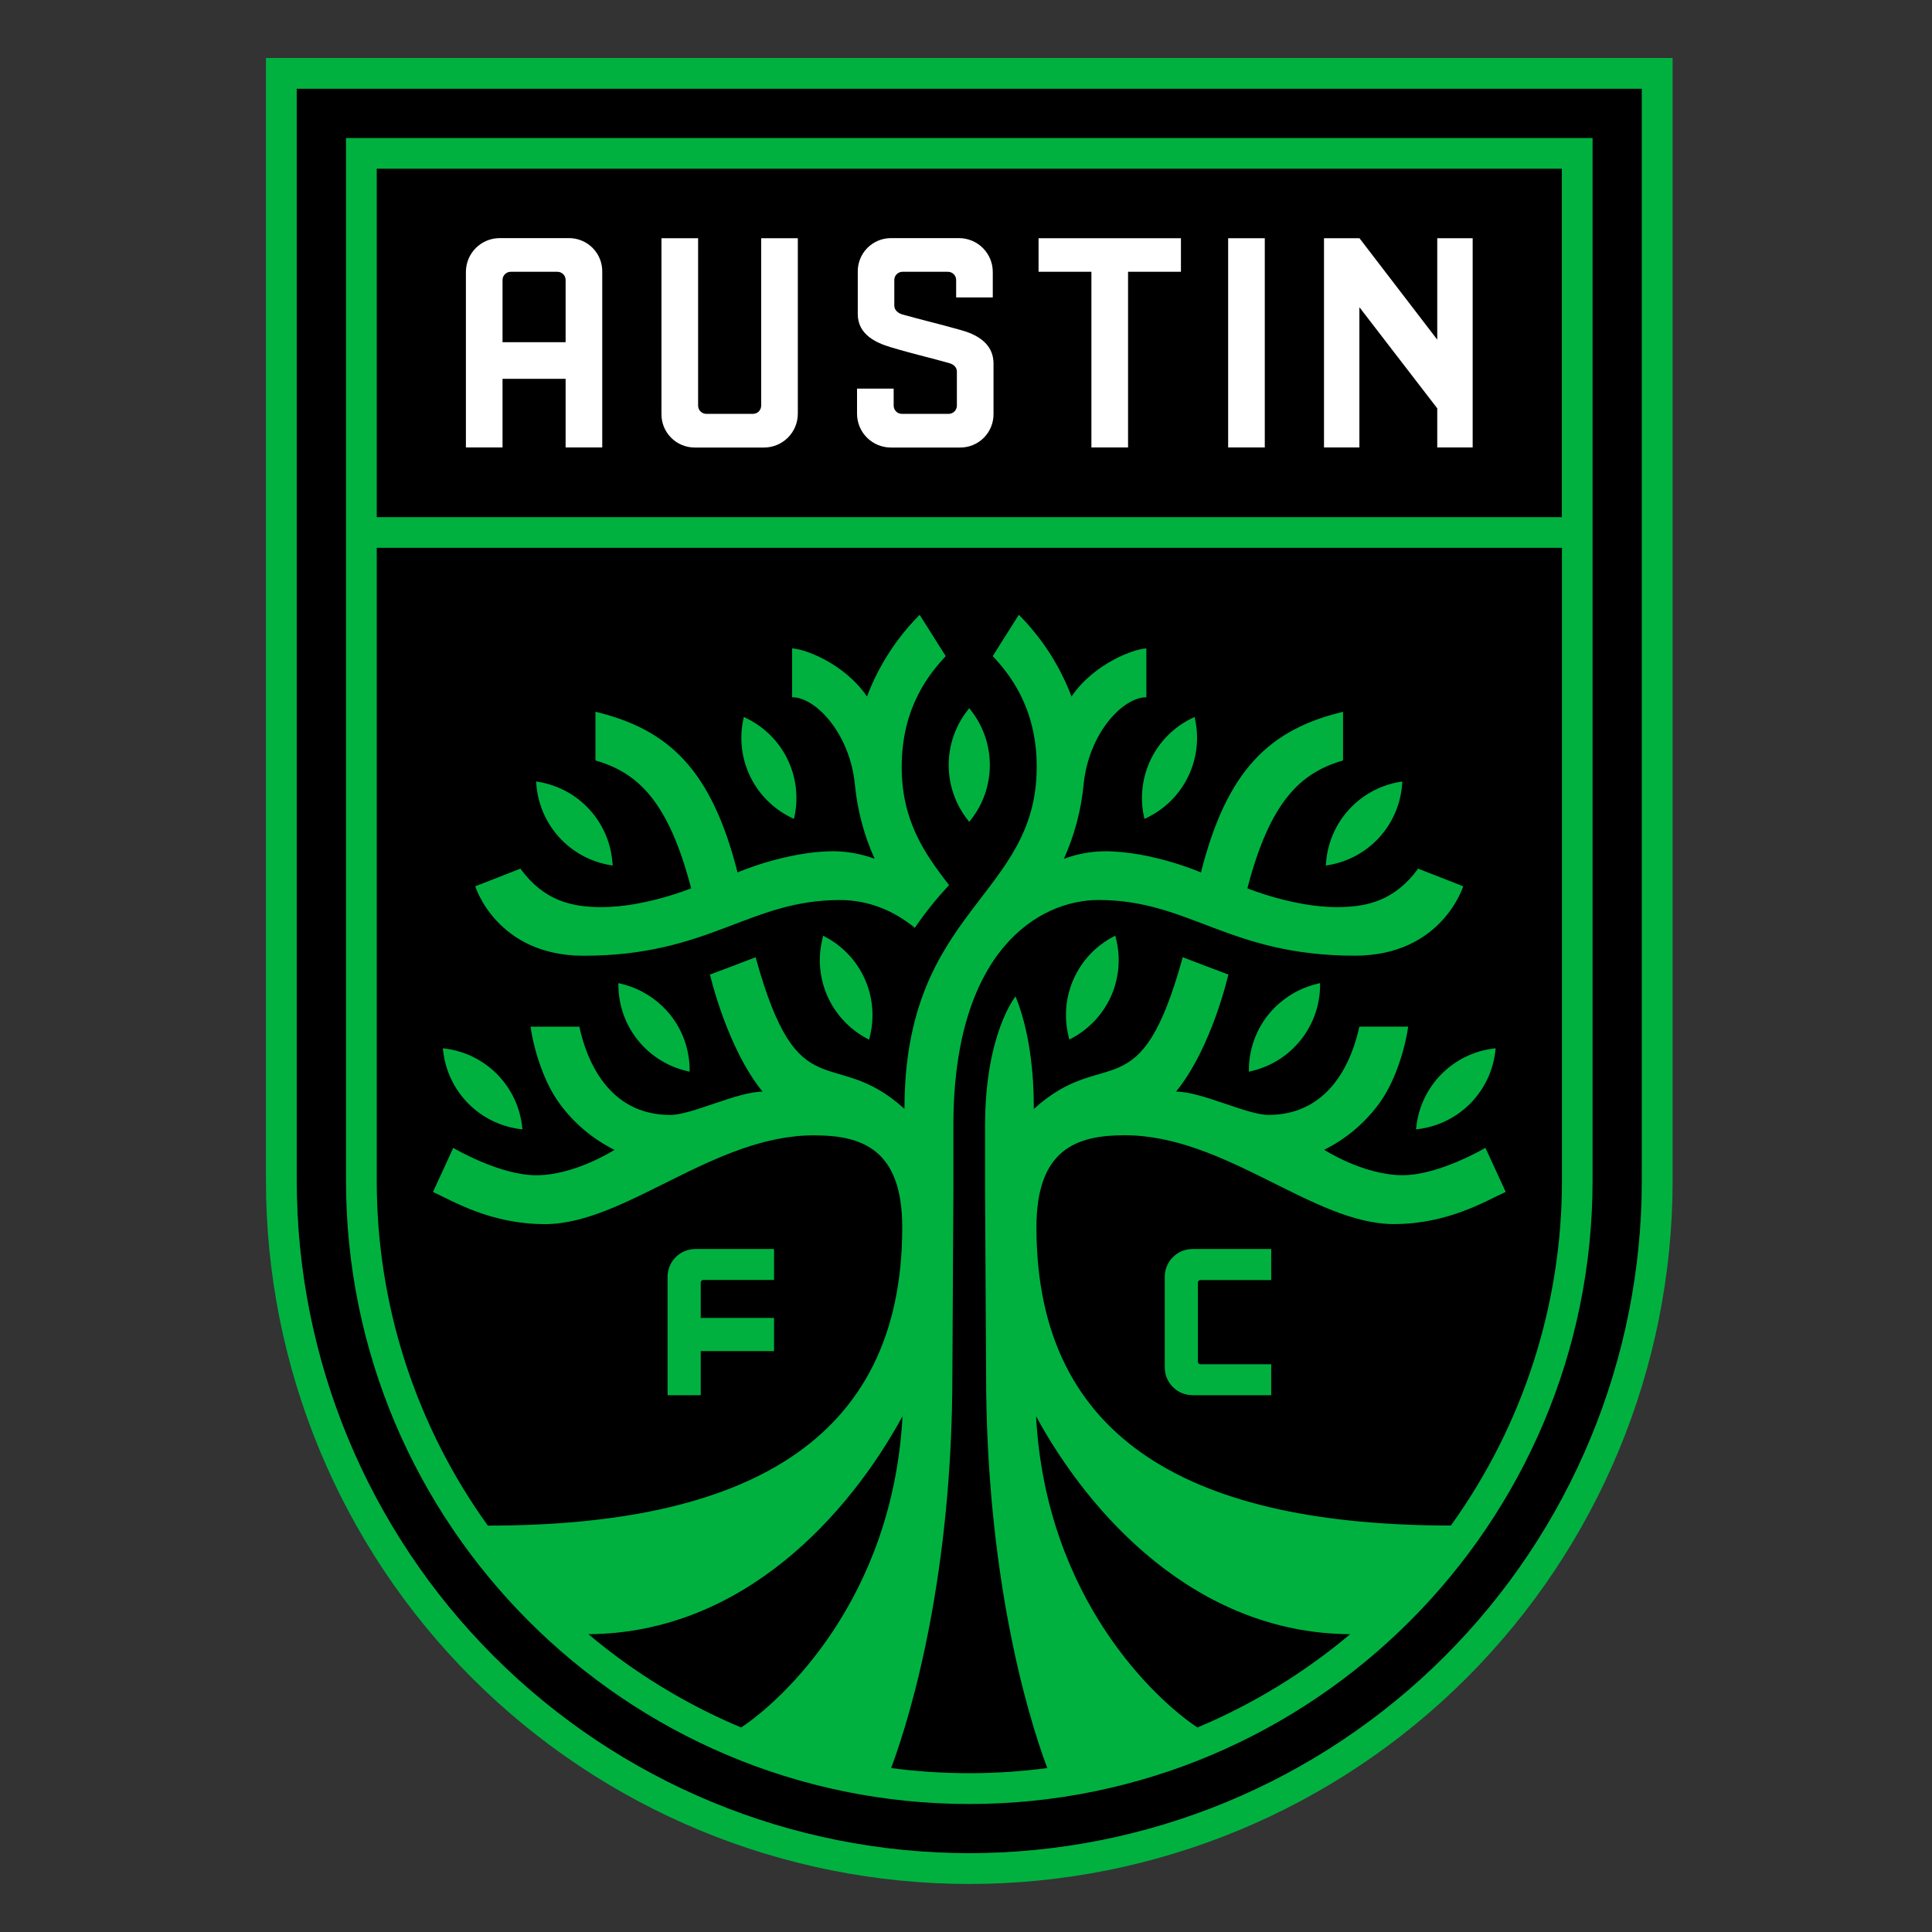 <svg width="100" height="100" viewBox="0 0 100 100" fill="none" xmlns="http://www.w3.org/2000/svg">
<rect x="0" y="0" width="100" height="100" fill="#333333" stroke="none"/>
<path d="M81.636 4.591H15.357V61.11C15.357 70.343 19.025 79.198 25.554 85.726C32.082 92.255 40.937 95.923 50.17 95.923C59.403 95.923 68.257 92.255 74.786 85.726C81.315 79.198 84.983 70.343 84.983 61.11V4.591H81.636Z" fill="black"/>
<path d="M39.399 12.331H41.295V21.414C41.295 21.878 41.111 22.323 40.782 22.651C40.454 22.979 40.009 23.164 39.545 23.164H35.966C35.737 23.165 35.51 23.121 35.298 23.033C35.086 22.946 34.894 22.816 34.733 22.653C34.572 22.49 34.445 22.297 34.36 22.084C34.275 21.871 34.233 21.643 34.237 21.414V12.331H36.134V21C36.134 21.056 36.146 21.112 36.168 21.164C36.191 21.216 36.223 21.263 36.264 21.303C36.305 21.342 36.353 21.372 36.406 21.393C36.458 21.413 36.515 21.423 36.571 21.421H38.961C39.018 21.423 39.074 21.413 39.127 21.393C39.18 21.372 39.228 21.342 39.269 21.303C39.309 21.263 39.342 21.216 39.364 21.164C39.386 21.112 39.398 21.056 39.399 21V12.331ZM31.172 14.075V23.159H29.276V19.608H26.011V23.159H24.115V14.075C24.115 13.611 24.299 13.166 24.628 12.838C24.956 12.509 25.401 12.325 25.865 12.325H29.449C29.678 12.324 29.904 12.369 30.116 12.457C30.327 12.545 30.518 12.674 30.679 12.837C30.84 13 30.966 13.194 31.051 13.406C31.135 13.619 31.177 13.846 31.172 14.075ZM29.276 14.489C29.276 14.432 29.264 14.376 29.242 14.324C29.219 14.272 29.187 14.225 29.146 14.186C29.105 14.147 29.057 14.116 29.004 14.096C28.952 14.075 28.895 14.066 28.839 14.068H26.449C26.392 14.066 26.336 14.075 26.283 14.096C26.23 14.116 26.182 14.147 26.141 14.186C26.101 14.225 26.068 14.272 26.046 14.324C26.023 14.376 26.012 14.432 26.011 14.489V17.711H29.276V14.489ZM53.756 14.068H56.491V23.159H58.388V14.068H61.125V12.331H53.756V14.068ZM63.569 23.159H65.465V12.33H63.569V23.159ZM49.767 17.094C49.155 16.918 48.612 16.779 48.086 16.644C47.617 16.519 47.175 16.411 46.721 16.28C46.514 16.225 46.289 16.073 46.289 15.811V14.489C46.289 14.432 46.301 14.376 46.323 14.324C46.346 14.272 46.378 14.225 46.419 14.186C46.46 14.147 46.508 14.116 46.561 14.096C46.613 14.075 46.67 14.066 46.726 14.068H49.053C49.109 14.066 49.165 14.075 49.218 14.096C49.271 14.116 49.319 14.147 49.36 14.186C49.401 14.225 49.433 14.272 49.455 14.324C49.478 14.376 49.489 14.432 49.49 14.489V15.396H51.386V14.075C51.386 13.612 51.203 13.168 50.876 12.84C50.549 12.512 50.105 12.327 49.642 12.325H46.125C45.896 12.324 45.669 12.368 45.457 12.456C45.245 12.544 45.053 12.673 44.892 12.836C44.731 12.999 44.605 13.193 44.52 13.405C44.435 13.618 44.393 13.846 44.398 14.075V16.258C44.398 17.329 45.367 17.749 46.096 17.97C46.791 18.177 47.294 18.308 47.825 18.446C48.215 18.547 48.605 18.648 49.095 18.784C49.47 18.878 49.528 19.108 49.528 19.236V21C49.527 21.056 49.515 21.112 49.493 21.164C49.471 21.216 49.438 21.263 49.397 21.303C49.356 21.342 49.308 21.372 49.256 21.393C49.203 21.413 49.147 21.423 49.09 21.421H46.694C46.637 21.423 46.581 21.413 46.528 21.393C46.475 21.372 46.427 21.342 46.386 21.303C46.346 21.263 46.313 21.216 46.291 21.164C46.269 21.112 46.257 21.056 46.256 21V20.114H44.36V21.414C44.36 21.878 44.544 22.323 44.873 22.651C45.201 22.979 45.646 23.164 46.11 23.164H49.695C49.924 23.165 50.151 23.121 50.363 23.033C50.575 22.945 50.767 22.816 50.928 22.653C51.089 22.49 51.216 22.296 51.301 22.083C51.386 21.871 51.428 21.643 51.424 21.414V18.806C51.419 17.977 50.862 17.401 49.767 17.094ZM74.392 12.33V17.58L70.366 12.33H68.53V23.159H70.362V15.901L74.392 21.136V23.159H76.225V12.33H74.392Z" fill="white"/>
<path d="M36.27 72.215H34.554V66.082C34.554 65.703 34.706 65.338 34.974 65.069C35.243 64.801 35.607 64.649 35.987 64.649H40.065V66.25H36.414C36.378 66.248 36.343 66.259 36.316 66.283C36.289 66.306 36.273 66.339 36.27 66.375V68.216H40.065V69.933H36.27V72.215ZM60.288 66.082V70.781C60.288 71.161 60.439 71.526 60.708 71.794C60.977 72.063 61.341 72.214 61.721 72.215H65.799V70.614H62.146C62.111 70.616 62.075 70.604 62.049 70.581C62.022 70.558 62.005 70.524 62.002 70.489V66.381C62.005 66.346 62.022 66.312 62.049 66.289C62.075 66.266 62.111 66.254 62.146 66.256H65.799V64.649H61.721C61.341 64.649 60.977 64.801 60.708 65.069C60.439 65.338 60.288 65.703 60.288 66.082ZM73.309 58.316L73.293 58.456L73.433 58.439C74.45 58.306 75.394 57.837 76.114 57.104C76.833 56.372 77.285 55.419 77.399 54.399L77.414 54.259L77.275 54.276C76.257 54.409 75.314 54.879 74.595 55.612C73.876 56.344 73.423 57.296 73.309 58.316ZM67.219 51.267C66.986 51.382 66.762 51.516 66.551 51.667C66.215 51.907 65.913 52.191 65.654 52.511C65.012 53.311 64.655 54.303 64.641 55.329V55.47L64.778 55.438C65.777 55.206 66.671 54.645 67.314 53.846C67.958 53.046 68.315 52.054 68.328 51.028V50.886L68.19 50.919C67.854 50.998 67.528 51.115 67.219 51.267ZM57.763 48.564L57.729 48.428L57.604 48.494C56.716 48.966 56.008 49.717 55.589 50.632C55.171 51.546 55.065 52.573 55.289 53.554C55.297 53.593 55.304 53.633 55.314 53.671L55.349 53.807L55.474 53.741C55.666 53.639 55.85 53.524 56.025 53.395C56.743 52.872 57.293 52.151 57.608 51.32C57.922 50.489 57.988 49.585 57.796 48.718C57.784 48.666 57.776 48.615 57.763 48.564ZM68.625 44.801L68.764 44.778C69.776 44.607 70.702 44.102 71.393 43.343C72.084 42.583 72.499 41.614 72.574 40.59L72.584 40.45L72.445 40.472C71.433 40.644 70.507 41.149 69.817 41.908C69.126 42.667 68.71 43.636 68.635 44.66L68.625 44.801ZM59.208 42.25L59.236 42.388L59.361 42.326C60.286 41.882 61.035 41.14 61.488 40.219C61.942 39.299 62.073 38.253 61.861 37.249L61.831 37.11L61.706 37.171C60.781 37.616 60.032 38.358 59.579 39.279C59.126 40.2 58.995 41.246 59.206 42.25H59.208ZM50.163 42.54V42.532L50.169 42.54L50.255 42.429C50.889 41.621 51.234 40.625 51.234 39.598C51.234 38.572 50.889 37.575 50.255 36.767L50.167 36.656L50.08 36.767C49.447 37.575 49.103 38.572 49.103 39.598C49.103 40.624 49.447 41.621 50.08 42.429L50.163 42.54ZM24.223 57.104C24.942 57.834 25.886 58.304 26.902 58.439L27.043 58.456L27.027 58.316C26.913 57.297 26.46 56.345 25.741 55.612C25.022 54.88 24.079 54.41 23.061 54.276L22.921 54.259L22.938 54.399C23.052 55.418 23.505 56.37 24.223 57.104ZM34.681 52.511C34.422 52.191 34.12 51.907 33.785 51.667C33.574 51.516 33.35 51.382 33.116 51.267C32.807 51.115 32.481 50.998 32.145 50.919L32.008 50.886V51.028C32.02 52.054 32.377 53.046 33.021 53.846C33.664 54.645 34.558 55.206 35.557 55.438L35.695 55.47V55.329C35.681 54.303 35.324 53.311 34.681 52.511ZM42.731 48.5L42.606 48.434L42.571 48.57C42.559 48.621 42.55 48.672 42.539 48.724C42.327 49.7 42.439 50.718 42.858 51.625C43.277 52.531 43.98 53.277 44.861 53.748L44.986 53.814L45.021 53.678C45.03 53.639 45.036 53.599 45.045 53.56C45.269 52.58 45.164 51.553 44.746 50.638C44.328 49.723 43.62 48.972 42.731 48.5ZM28.946 43.343C29.637 44.099 30.561 44.604 31.571 44.778L31.711 44.801L31.7 44.66C31.625 43.636 31.209 42.667 30.518 41.908C29.828 41.149 28.902 40.644 27.89 40.472L27.75 40.45L27.76 40.59C27.838 41.614 28.255 42.583 28.946 43.343ZM40.971 42.326L41.096 42.388L41.125 42.25C41.336 41.246 41.205 40.2 40.752 39.279C40.298 38.358 39.55 37.616 38.625 37.171L38.5 37.11L38.471 37.249C38.26 38.253 38.391 39.299 38.844 40.219C39.298 41.14 40.047 41.882 40.971 42.326ZM30.207 49.469C36.739 49.469 38.754 46.586 43.476 46.586C44.916 46.586 46.236 47.11 47.351 48.025C47.883 47.242 48.476 46.502 49.125 45.814C47.792 44.104 46.672 42.428 46.672 39.689C46.672 36.547 48.163 34.814 48.951 33.96L47.601 31.823C46.404 33.024 45.475 34.464 44.875 36.05C43.666 34.282 41.542 33.562 41 33.562V36.089C42.225 36.089 43.991 37.964 44.25 40.617C44.378 41.941 44.722 43.235 45.269 44.447C44.597 44.203 43.89 44.071 43.175 44.059C40.696 44.059 38.175 45.156 38.175 45.156C36.828 39.846 34.63 37.756 30.821 36.84V39.362C32.996 39.987 34.599 41.451 35.773 45.98C35.773 45.98 33.389 46.953 31.148 46.953C29.57 46.953 28.148 46.616 26.935 44.961L24.599 45.875C24.599 45.875 25.704 49.469 30.207 49.469ZM17.909 7.143H82.431V61.11C82.431 78.899 67.959 93.375 50.17 93.375C32.381 93.375 17.909 78.899 17.909 61.11V7.143ZM46.714 73.304C43.979 78.335 38.486 84.54 30.456 84.585C32.832 86.585 35.497 88.213 38.361 89.414C40.443 88.041 46.203 82.81 46.714 73.304ZM69.884 84.585C61.854 84.54 56.361 78.335 53.626 73.304C54.138 82.81 59.899 88.041 61.979 89.414C64.843 88.213 67.508 86.585 69.884 84.585ZM19.5 26.769H80.841V8.734H19.5V26.769ZM19.5 61.11C19.494 67.518 21.506 73.765 25.25 78.965C38.441 78.965 46.7 74.701 46.7 63.526C46.7 59.474 44.609 58.764 42.131 58.764C36.928 58.764 32.365 63.361 28.204 63.361C25.422 63.361 23.504 62.2 22.411 61.696L23.46 59.415C23.46 59.415 25.85 60.831 27.751 60.831C29.77 60.831 31.806 59.516 31.806 59.516C30.685 58.961 29.714 58.144 28.974 57.135C28.199 56.091 27.66 54.485 27.46 53.142H29.988C30.328 54.722 31.406 57.708 34.696 57.711C35.807 57.711 38.16 56.504 39.471 56.504C37.614 54.221 36.748 50.441 36.748 50.441C36.748 50.441 37.839 50.04 39.111 49.546C41.337 57.639 43.099 54.024 46.815 57.394C46.815 47.002 53.661 46.468 53.661 39.686C53.661 36.545 52.172 34.811 51.384 33.958L52.734 31.82C53.931 33.022 54.861 34.464 55.461 36.051C56.669 34.284 58.792 33.564 59.336 33.564V36.09C58.11 36.09 56.344 37.965 56.086 40.619C55.959 41.943 55.614 43.236 55.068 44.449C55.739 44.204 56.447 44.072 57.161 44.06C59.64 44.06 62.161 45.157 62.161 45.157C63.509 39.847 65.706 37.758 69.516 36.841V39.362C67.341 39.987 65.739 41.451 64.565 45.98C64.565 45.98 66.948 46.953 69.19 46.953C70.769 46.953 72.19 46.616 73.403 44.961L75.736 45.875C75.736 45.875 74.632 49.466 70.129 49.466C63.596 49.466 61.581 46.584 56.86 46.584C53.781 46.584 49.347 49.199 49.347 58.254V61.595C49.347 61.595 49.295 70.806 49.295 71.104C49.295 81.335 47.25 88.5 46.125 91.514C48.807 91.869 51.523 91.869 54.205 91.514C53.08 88.504 51.04 81.335 51.04 71.106C51.04 70.809 50.987 61.597 50.987 61.597C50.987 60.182 50.987 59.239 50.987 58.256C50.987 53.506 52.562 51.575 52.562 51.575C53.542 53.93 53.509 56.91 53.509 57.401C57.231 54.017 58.987 57.651 61.218 49.546C61.835 49.788 63.58 50.441 63.58 50.441C63.58 50.441 62.729 54.221 60.875 56.5C62.188 56.5 64.539 57.705 65.651 57.708C68.94 57.708 70.019 54.719 70.359 53.139H72.888C72.688 54.481 72.149 56.087 71.374 57.131C70.633 58.14 69.662 58.957 68.54 59.513C68.54 59.513 70.576 60.828 72.596 60.828C74.498 60.828 76.886 59.411 76.886 59.411L77.935 61.693C76.843 62.193 74.924 63.358 72.142 63.358C67.981 63.358 63.42 58.76 58.215 58.76C55.737 58.76 53.646 59.47 53.646 63.523C53.646 74.698 61.905 78.956 75.096 78.961C78.841 73.761 80.853 67.514 80.846 61.106V28.356H19.5V61.11ZM86.574 3V61.11C86.574 70.765 82.738 80.024 75.911 86.851C69.084 93.678 59.825 97.514 50.17 97.514C40.515 97.514 31.256 93.678 24.429 86.851C17.602 80.024 13.766 70.765 13.766 61.11V3H86.574ZM84.983 4.591H15.357V61.11C15.357 70.343 19.025 79.198 25.554 85.726C32.082 92.255 40.937 95.922 50.17 95.922C59.403 95.922 68.257 92.255 74.786 85.726C81.315 79.198 84.983 70.343 84.983 61.11V4.591Z" fill="#00B140"/>
</svg>

